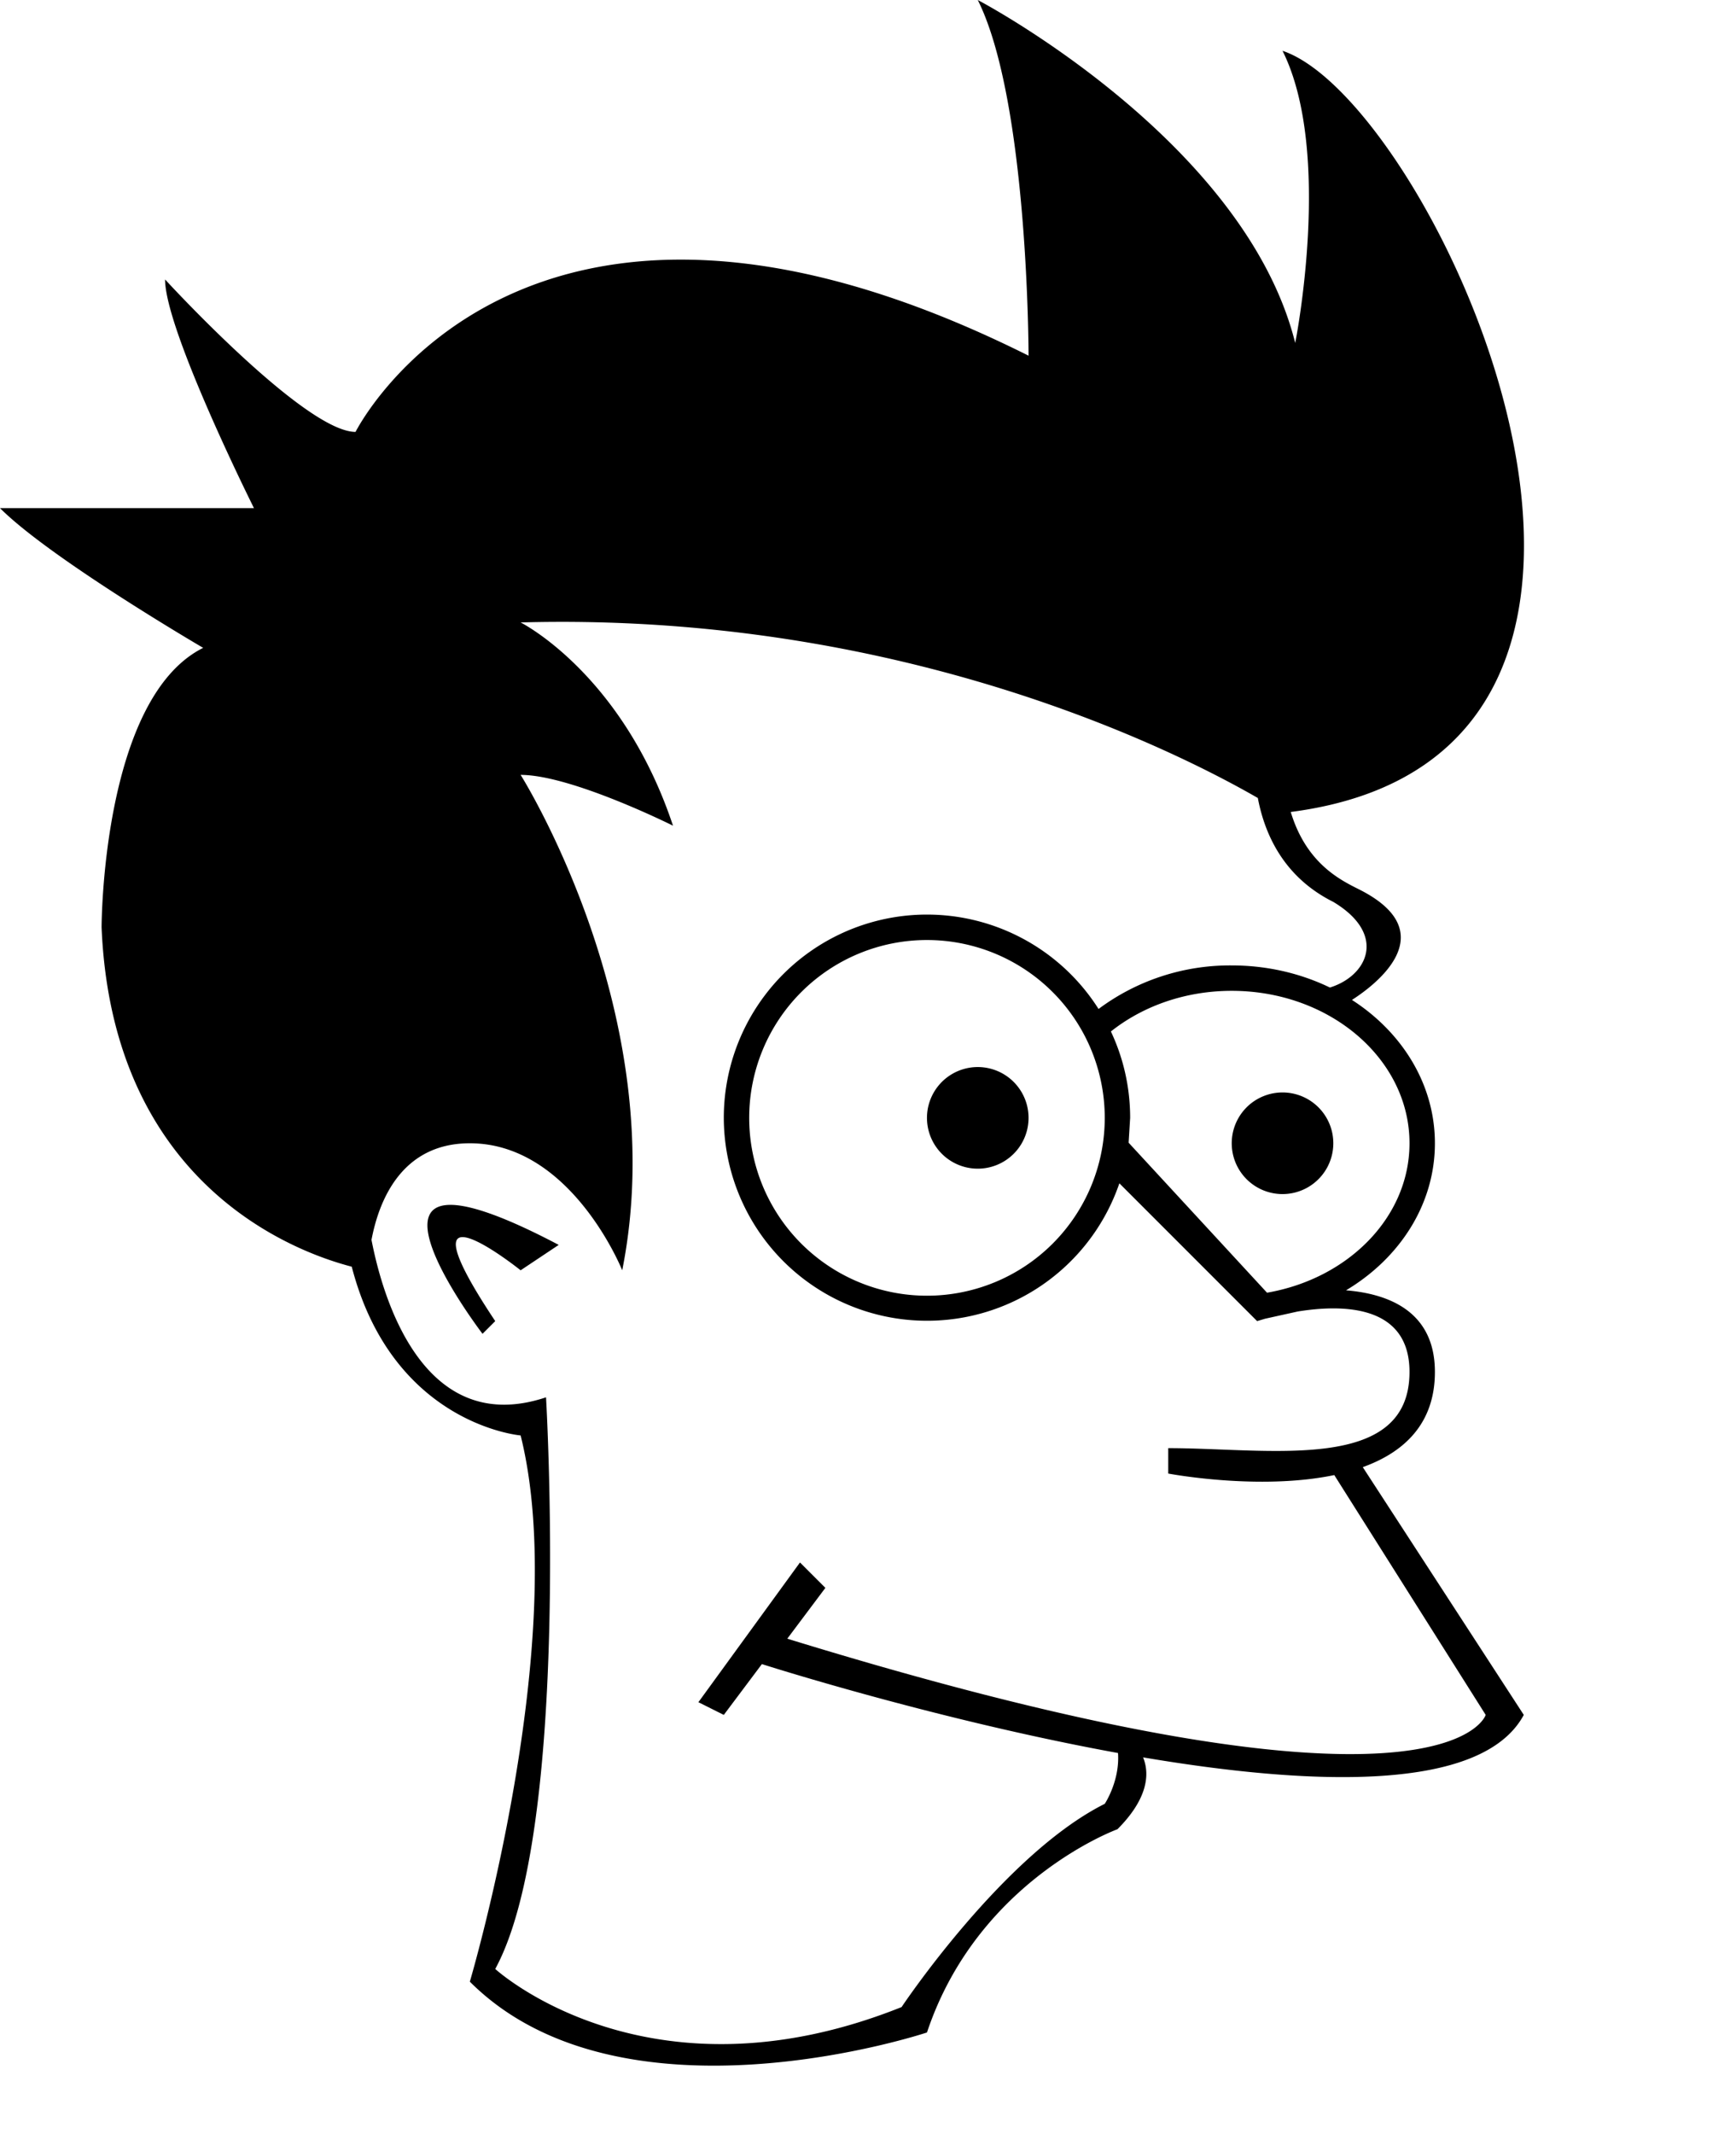 <svg xmlns="http://www.w3.org/2000/svg" viewBox="0 0 34.178 42"><path d="M19.25 0s5.25 2.75 6.25 6.75c0 0 .75-3.75-.25-5.75 2.982.994 8.928 13.843.162 14.98.303 1.003.962 1.332 1.338 1.52 1.716.858.303 1.9-.133 2.179.99.637 1.633 1.663 1.633 2.821 0 1.203-.694 2.264-1.75 2.894.852.07 1.75.423 1.75 1.606 0 1.025-.613 1.583-1.42 1.874L30 33.75c-.82 1.524-4.17 1.399-7.495.836.147.36.062.847-.505 1.414 0 0-2.75 1-3.75 4 0 0-6 2-9-1 0 0 2-6.75 1-10.75 0 0-2.518-.21-3.325-3.321-1.112-.288-4.714-1.61-4.925-6.679 0 0 0-4.5 2-5.5 0 0-3-1.75-4-2.75h5S3.25 6.5 3.25 5.5c0 0 2.75 3 3.75 3C7 8.5 10.25 2 20.25 7c0 0 0-5-1-7zm-9 12.25s2 1 3 4c0 0-2-1-3-1 0 0 3 4.75 2 9.75 0 0-1-2.5-3-2.5-1.363 0-1.797 1.162-1.936 1.901.208 1.08.993 3.913 3.436 3.099 0 0 .5 8.5-1 11.25 0 0 3 2.75 8 .75 0 0 2-3 4-4 0 0 .3-.45.261-1C18.418 33.846 15 32.75 15 32.75l-.75 1-.5-.25 2-2.75.5.5-.75 1c13 4 13.75 1.5 13.75 1.5l-2.981-4.72C24.781 29.34 23 29 23 29v-.5c2 0 4.75.5 4.75-1.5 0-1.323-1.312-1.333-2.201-1.189l-.642.142-.157.047-2.712-2.712A4.002 4.002 0 0 1 14.25 22a4 4 0 0 1 7.378-2.143A4.33 4.33 0 0 1 24.25 19c.701 0 1.36.158 1.933.435.749-.233 1.127-1.05.067-1.685-.965-.482-1.348-1.314-1.486-2.045-1.597-.92-7.014-3.663-14.514-3.455zm15 9.25a1 1 0 1 1 0 2 1 1 0 0 1 0-2zm-6-.5a1 1 0 1 1 0 2 1 1 0 0 1 0-2zm8.5 1.5c0-1.657-1.567-3-3.5-3-.918 0-1.754.303-2.379.8.243.515.379 1.092.379 1.7l-.03.489 2.725 2.952c1.6-.277 2.805-1.488 2.805-2.941zm-9.5-4a3.5 3.5 0 1 0 0 7 3.5 3.5 0 0 0 0-7zm-8 6.5s-2.5-2-.5 1l-.25.25S6.25 22 11 24.5l-.75.5z"/></svg>
